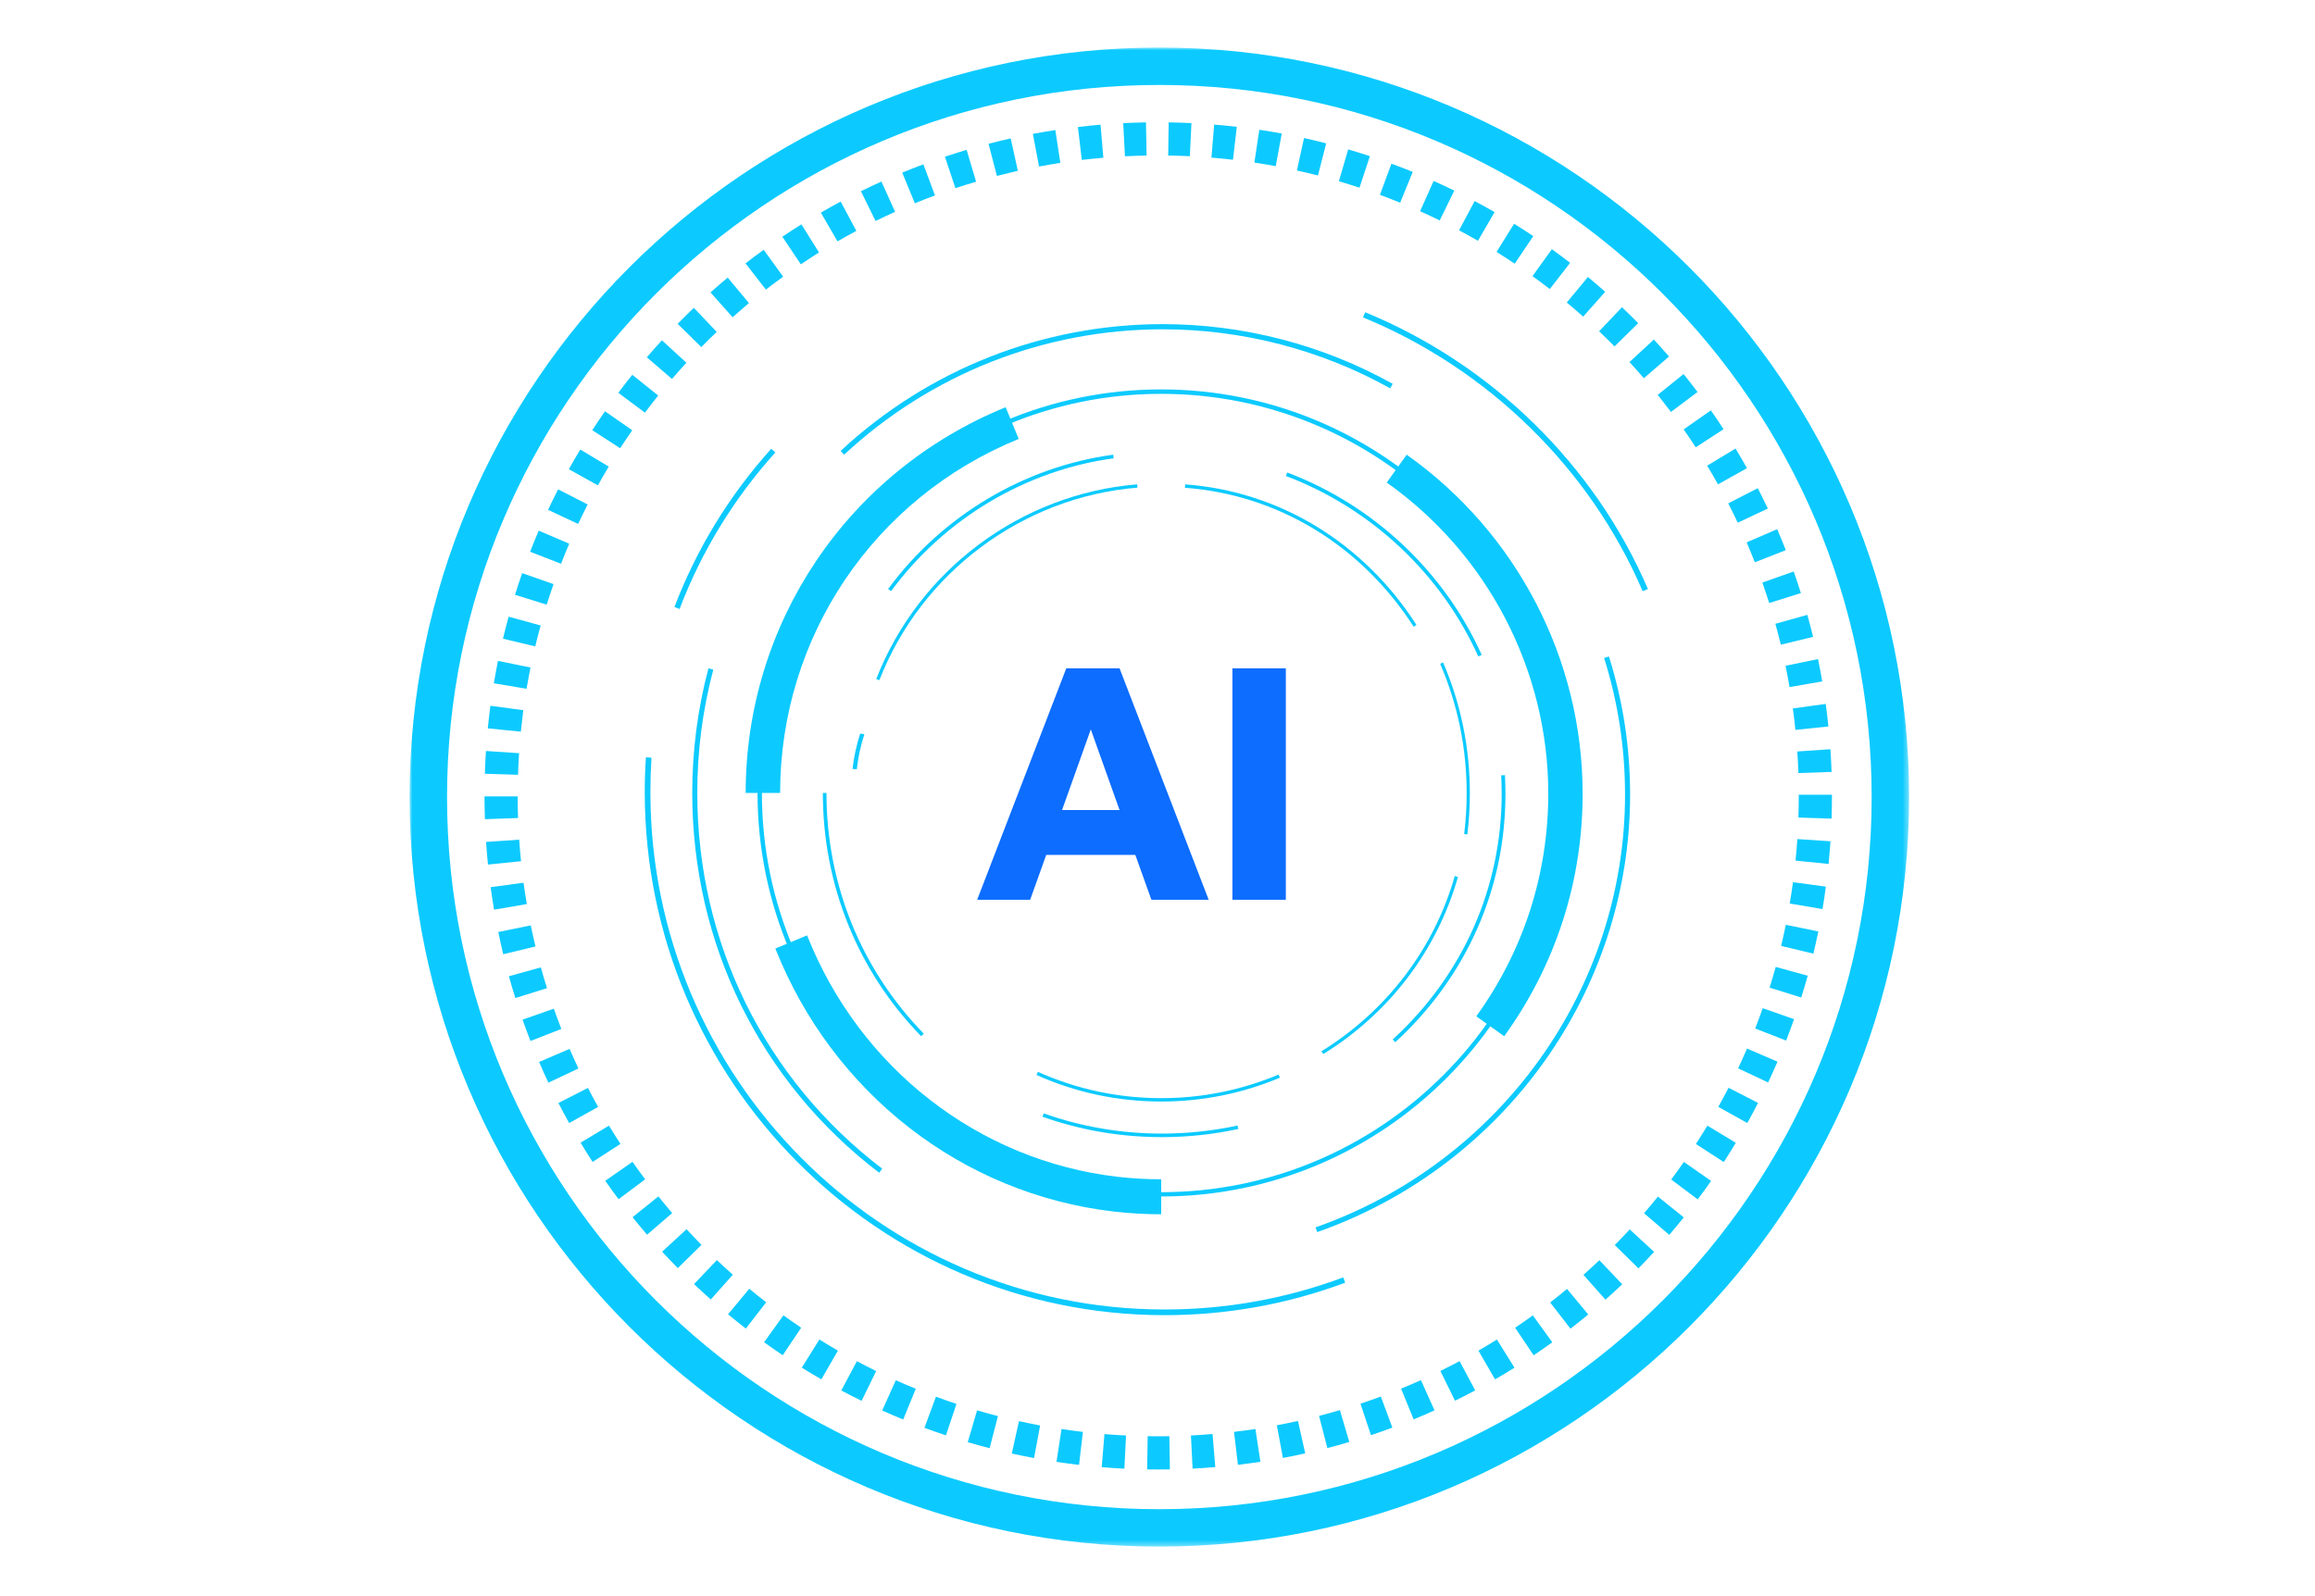 <svg width="390" height="269" viewBox="0 0 390 269" fill="none" xmlns="http://www.w3.org/2000/svg">
<rect width="390" height="269" fill="white"/>
<path d="M238.162 105.62C229.345 91.892 215.298 83.353 199.62 82.198L199.66 81.62C215.512 82.787 229.712 91.421 238.62 105.299L238.162 105.62Z" fill="#0CCAFF"/>
<path d="M247.201 140.62L246.666 140.545C246.944 138.283 247.083 135.965 247.083 133.671C247.083 126.068 245.582 118.728 242.62 111.863L243.107 111.62C246.099 118.559 247.62 125.972 247.62 133.659C247.62 135.986 247.481 138.324 247.201 140.62Z" fill="#0CCAFF"/>
<path d="M222.922 177.62L222.62 177.148C233.605 170.367 241.587 159.88 245.08 147.62L245.62 147.773C242.097 160.168 234.031 170.766 222.922 177.62Z" fill="#0CCAFF"/>
<path d="M195.645 185.62C188.334 185.62 181.263 184.119 174.62 181.148L174.848 180.62C181.41 183.559 188.407 185.049 195.645 185.049C202.485 185.049 209.13 183.707 215.401 181.075L215.62 181.603C209.275 184.266 202.558 185.62 195.645 185.62Z" fill="#0CCAFF"/>
<path d="M144.345 129.62L143.62 129.584C143.848 127.582 144.278 125.579 144.908 123.62L145.62 123.717C144.988 125.65 144.56 127.635 144.345 129.62Z" fill="#0CCAFF"/>
<path d="M148.144 114.62L147.62 114.415C154.758 96.071 172.01 83.201 191.578 81.62L191.62 82.175C172.277 83.747 155.209 96.482 148.144 114.62Z" fill="#0CCAFF"/>
<path d="M249.038 110.62C242.793 96.711 230.983 85.622 216.62 80.207L216.849 79.62C231.367 85.098 243.303 96.309 249.62 110.361L249.038 110.62Z" fill="#0CCAFF"/>
<path d="M235.059 175.62L234.62 175.172C246.463 164.306 252.982 149.588 252.982 133.75C252.982 132.721 252.951 131.68 252.899 130.652L253.536 130.62C253.589 131.661 253.62 132.709 253.62 133.75C253.632 149.762 247.038 164.632 235.059 175.62Z" fill="#0CCAFF"/>
<path d="M195.751 191.62C188.827 191.62 182.051 190.466 175.62 188.178L175.836 187.62C182.194 189.88 188.89 191.022 195.739 191.022C200.04 191.022 204.319 190.563 208.477 189.665L208.62 190.24C204.422 191.161 200.09 191.62 195.751 191.62Z" fill="#0CCAFF"/>
<path d="M155.189 174.62C144.503 163.665 138.62 149.104 138.62 133.62H139.231C139.231 148.939 145.056 163.347 155.62 174.177L155.189 174.62Z" fill="#0CCAFF"/>
<path d="M150.113 99.62L149.62 99.253C158.716 86.893 172.543 78.648 187.54 76.62L187.62 77.231C172.785 79.239 159.107 87.402 150.113 99.62Z" fill="#0CCAFF"/>
<path d="M195.621 201.62C158.13 201.62 127.62 171.12 127.62 133.62C127.62 96.119 158.118 65.62 195.621 65.62C233.122 65.62 263.62 96.119 263.62 133.62C263.62 171.12 233.11 201.62 195.621 201.62ZM195.621 66.366C158.533 66.366 128.355 96.543 128.355 133.631C128.355 170.717 158.533 200.895 195.621 200.895C232.708 200.895 262.886 170.717 262.886 133.631C262.886 96.543 232.708 66.366 195.621 66.366Z" fill="#0CCAFF"/>
<path d="M142.202 76.62L141.62 75.98C156.441 62.206 175.72 54.62 195.885 54.62C209.435 54.62 222.829 58.098 234.62 64.675L234.203 65.441C222.548 58.938 209.299 55.491 195.885 55.491C175.927 55.491 156.868 63.005 142.202 76.62Z" fill="#0CCAFF"/>
<path d="M221.909 207.62L221.62 206.827C252.808 195.862 273.764 166.556 273.764 133.895C273.764 126.041 272.578 118.3 270.236 110.876L271.049 110.62C273.422 118.127 274.62 125.961 274.62 133.895C274.62 166.913 253.439 196.543 221.909 207.62Z" fill="#0CCAFF"/>
<path d="M148.109 197.62C128.096 182.368 116.62 159.039 116.62 133.613C116.62 126.49 117.537 119.429 119.351 112.62L120.166 112.848C118.373 119.586 117.467 126.573 117.467 133.613C117.467 158.768 128.82 181.847 148.62 196.933L148.109 197.62Z" fill="#0CCAFF"/>
<path d="M276.728 99.62C267.886 78.97 250.722 62.153 229.62 53.482L229.993 52.62C251.323 61.382 268.674 78.382 277.62 99.264L276.728 99.62Z" fill="#0CCAFF"/>
<path d="M196.199 221.62C147.908 221.62 108.62 182.078 108.62 133.481C108.62 131.527 108.681 129.553 108.814 127.62L109.753 127.681C109.631 129.605 109.57 131.548 109.57 133.481C109.57 181.553 148.43 220.664 196.199 220.664C206.547 220.664 216.67 218.843 226.293 215.254L226.62 216.149C216.895 219.778 206.659 221.62 196.199 221.62Z" fill="#0CCAFF"/>
<path d="M114.484 102.62L113.62 102.29C117.369 92.466 122.848 83.493 129.927 75.62L130.62 76.241C123.613 84.023 118.194 92.906 114.484 102.62Z" fill="#0CCAFF"/>
<path d="M253.406 174.62L248.704 171.259C256.639 160.278 260.834 147.302 260.834 133.741C260.834 112.978 250.658 93.376 233.62 81.315L236.978 76.62C255.534 89.759 266.62 111.109 266.62 133.73C266.63 148.523 262.054 162.651 253.406 174.62Z" fill="#0CCAFF"/>
<path d="M195.62 204.62C192.947 204.62 190.254 204.461 187.6 204.156C162.107 201.191 140.273 184.205 130.62 159.838L135.966 157.62C144.827 179.988 164.862 195.578 188.259 198.301C190.685 198.585 193.162 198.723 195.62 198.723V204.62Z" fill="#0CCAFF"/>
<path d="M131.423 133.62H125.62C125.62 104.992 142.813 79.473 169.418 68.62L171.62 73.965C147.199 83.922 131.423 107.349 131.423 133.62Z" fill="#0CCAFF"/>
<path d="M191.266 144.064H176.254L173.547 151.62H164.62L179.632 112.62H188.608L203.62 151.62H193.973L191.266 144.064ZM188.608 136.498L183.764 122.914L178.921 136.498H188.608Z" fill="#0C6DFF"/>
<path d="M207.62 112.62H216.62V151.62H207.62V112.62Z" fill="#0C6DFF"/>
<mask id="mask0_36_169" style="mask-type:luminance" maskUnits="userSpaceOnUse" x="69" y="8" width="253" height="253">
<path d="M69 8H321.62V260.62H69V8Z" fill="white"/>
</mask>
<g mask="url(#mask0_36_169)">
<path d="M195.31 260.616C125.661 260.616 69 203.956 69 134.316C69 64.666 125.661 8.006 195.31 8.006C264.959 8.006 321.62 64.666 321.62 134.316C321.611 203.956 264.95 260.616 195.31 260.616ZM195.31 14.315C129.144 14.315 75.311 68.15 75.311 134.316C75.311 200.482 129.144 254.317 195.31 254.317C261.476 254.317 315.312 200.482 315.312 134.316C315.302 68.15 261.476 14.315 195.31 14.315Z" fill="#0CCAFF"/>
</g>
<path d="M195.125 247.62C194.499 247.62 193.872 247.61 193.256 247.61L193.347 242.019C194.56 242.038 195.784 242.038 196.996 242.019L197.088 247.61C196.431 247.62 195.784 247.62 195.125 247.62ZM189.421 247.486C188.147 247.424 186.862 247.342 185.598 247.229L186.062 241.659C187.264 241.762 188.486 241.845 189.699 241.894L189.421 247.486ZM200.911 247.476L200.633 241.894C201.836 241.833 203.058 241.751 204.273 241.649L204.734 247.22C203.47 247.333 202.185 247.415 200.911 247.476ZM181.786 246.848C180.522 246.704 179.249 246.53 177.985 246.335L178.827 240.806C180.028 240.99 181.243 241.145 182.434 241.289L181.786 246.848ZM208.548 246.838L207.889 241.289C209.092 241.145 210.304 240.981 211.495 240.806L212.338 246.335C211.095 246.509 209.821 246.685 208.548 246.838ZM174.202 245.699C172.949 245.461 171.685 245.204 170.452 244.936L171.664 239.479C172.846 239.738 174.037 239.983 175.23 240.209L174.202 245.699ZM216.13 245.678L215.104 240.178C216.286 239.952 217.486 239.705 218.668 239.448L219.883 244.906C218.638 245.195 217.373 245.452 216.13 245.678ZM166.72 244.044C165.498 243.724 164.254 243.385 163.032 243.027L164.604 237.661C165.776 238 166.958 238.33 168.119 238.627L166.72 244.044ZM223.612 244.013L222.215 238.596C223.376 238.297 224.558 237.97 225.73 237.619L227.312 242.984C226.079 243.354 224.836 243.705 223.612 244.013ZM159.364 241.875C158.161 241.473 156.937 241.052 155.736 240.6L157.678 235.359C158.829 235.78 159.978 236.192 161.13 236.571L159.364 241.875ZM230.961 241.843L229.193 236.541C230.344 236.159 231.495 235.75 232.625 235.328L234.567 240.569C233.386 241.011 232.173 241.442 230.961 241.843ZM152.158 239.203C150.988 238.719 149.795 238.215 148.624 237.68L150.915 232.583C152.026 233.087 153.156 233.57 154.277 234.022L152.158 239.203ZM238.153 239.182L236.037 234.003C237.147 233.551 238.266 233.066 239.377 232.564L241.668 237.661C240.497 238.196 239.316 238.699 238.153 239.182ZM145.15 236.058C143.999 235.493 142.848 234.907 141.727 234.311L144.359 229.377C145.428 229.942 146.517 230.507 147.605 231.041L145.15 236.058ZM245.121 236.037L242.654 231.022C243.734 230.488 244.824 229.932 245.893 229.367L248.523 234.299C247.402 234.895 246.262 235.481 245.121 236.037ZM251.873 232.44L249.067 227.599C250.116 226.992 251.164 226.365 252.181 225.728L255.14 230.476C254.083 231.135 252.972 231.802 251.873 232.44ZM138.368 232.44C137.257 231.802 136.148 231.135 135.079 230.467L138.038 225.718C139.055 226.356 140.115 226.992 141.162 227.599L138.368 232.44ZM258.367 228.381L255.244 223.736C256.251 223.056 257.258 222.358 258.233 221.659L261.512 226.191C260.474 226.942 259.415 227.672 258.367 228.381ZM131.863 228.369C130.814 227.66 129.756 226.931 128.718 226.182L131.986 221.648C132.972 222.358 133.98 223.067 134.976 223.736L131.863 228.369ZM264.575 223.898L261.152 219.479C262.098 218.749 263.054 217.979 263.989 217.198L267.565 221.504C266.569 222.328 265.571 223.128 264.575 223.898ZM125.646 223.879C124.648 223.098 123.641 222.295 122.654 221.473L126.23 217.167C127.167 217.949 128.123 218.709 129.078 219.449L125.646 223.879ZM270.463 219.006L266.753 214.825C267.659 214.022 268.563 213.191 269.436 212.357L273.29 216.416C272.365 217.29 271.419 218.165 270.463 219.006ZM119.747 218.976C118.791 218.133 117.845 217.259 116.92 216.386L120.773 212.336C121.647 213.17 122.553 214.003 123.457 214.804L119.747 218.976ZM276.023 213.735L272.035 209.808C272.878 208.956 273.721 208.072 274.554 207.168L278.664 210.959C277.791 211.896 276.906 212.831 276.023 213.735ZM114.187 213.694C113.283 212.779 112.398 211.844 111.545 210.919L115.667 207.136C116.479 208.021 117.322 208.904 118.174 209.777L114.187 213.694ZM281.214 208.092L276.969 204.445C277.76 203.519 278.542 202.585 279.302 201.638L283.659 205.144C282.866 206.13 282.045 207.126 281.214 208.092ZM109.008 208.061C108.174 207.086 107.353 206.098 106.562 205.111L110.919 201.608C111.67 202.542 112.449 203.489 113.24 204.414L109.008 208.061ZM286.011 202.111L281.541 198.761C282.261 197.794 282.98 196.798 283.679 195.8L288.262 198.997C287.532 200.045 286.772 201.094 286.011 202.111ZM104.208 202.081C103.447 201.062 102.696 200.025 101.969 198.976L106.552 195.781C107.249 196.777 107.96 197.763 108.69 198.729L104.208 202.081ZM290.4 195.821L285.703 192.779C286.362 191.762 287.009 190.724 287.636 189.686L292.424 192.574C291.777 193.653 291.099 194.752 290.4 195.821ZM99.831 195.8C99.132 194.731 98.454 193.632 97.807 192.553L102.595 189.676C103.212 190.703 103.859 191.741 104.528 192.758L99.831 195.8ZM95.884 189.243C95.257 188.123 94.65 186.992 94.076 185.872L99.05 183.324C99.594 184.393 100.17 185.472 100.766 186.531L95.884 189.243ZM294.366 189.243L289.474 186.519C290.061 185.462 290.647 184.382 291.202 183.303L296.176 185.853C295.59 186.992 294.983 188.123 294.366 189.243ZM92.39 182.439C91.856 181.309 91.321 180.127 90.818 178.955L95.956 176.746C96.439 177.867 96.943 178.976 97.447 180.054L92.39 182.439ZM297.871 182.409L292.815 180.024C293.328 178.924 293.832 177.804 294.316 176.695L299.453 178.905C298.94 180.066 298.415 181.248 297.871 182.409ZM89.37 175.421C88.897 174.228 88.454 173.015 88.033 171.824L93.304 169.973C93.706 171.103 94.127 172.255 94.568 173.385L89.37 175.421ZM300.903 175.348L295.692 173.314C296.134 172.184 296.555 171.032 296.956 169.891L302.238 171.741C301.817 172.944 301.365 174.157 300.903 175.348ZM86.82 168.184C86.439 166.972 86.069 165.738 85.73 164.506L91.116 163.016C91.434 164.177 91.783 165.359 92.154 166.51L86.82 168.184ZM303.451 168.092L298.118 166.428C298.478 165.267 298.827 164.085 299.145 162.934L304.54 164.424C304.201 165.625 303.832 166.87 303.451 168.092ZM84.775 160.796C84.478 159.551 84.189 158.287 83.943 157.055L89.419 155.935C89.657 157.105 89.923 158.308 90.21 159.49L84.775 160.796ZM305.496 160.702L300.06 159.398C300.338 158.225 300.604 157.034 300.852 155.841L306.329 156.961C306.073 158.206 305.784 159.469 305.496 160.702ZM83.233 153.293C83.018 152.029 82.823 150.755 82.658 149.5L88.197 148.749C88.362 149.943 88.546 151.144 88.753 152.347L83.233 153.293ZM307.028 153.19L301.508 152.255C301.715 151.063 301.899 149.849 302.054 148.658L307.593 149.408C307.438 150.652 307.243 151.937 307.028 153.19ZM82.206 145.687C82.082 144.422 81.969 143.139 81.886 141.875L87.468 141.494C87.55 142.697 87.651 143.921 87.776 145.122L82.206 145.687ZM308.055 145.585L302.485 145.02C302.608 143.817 302.711 142.605 302.794 141.392L308.373 141.762C308.281 143.047 308.178 144.33 308.055 145.585ZM81.693 138.042C81.651 136.766 81.63 135.483 81.62 134.207L87.211 134.197C87.211 135.41 87.23 136.632 87.272 137.846L81.693 138.042ZM308.559 137.948L302.968 137.764C303.01 136.561 303.029 135.337 303.029 134.115V133.92H308.62V134.115C308.62 135.389 308.599 136.674 308.559 137.948ZM87.272 130.56L81.681 130.384C81.724 129.1 81.785 127.815 81.867 126.551L87.447 126.92C87.364 128.123 87.312 129.345 87.272 130.56ZM302.968 130.271C302.928 129.049 302.866 127.825 302.784 126.633L308.363 126.252C308.446 127.507 308.519 128.801 308.559 130.075L302.968 130.271ZM87.745 123.293L82.176 122.737C82.298 121.484 82.453 120.199 82.616 118.935L88.155 119.674C88.012 120.877 87.868 122.09 87.745 123.293ZM302.464 122.996C302.342 121.802 302.198 120.58 302.033 119.377L307.572 118.617C307.747 119.881 307.902 121.164 308.024 122.419L302.464 122.996ZM88.711 116.067L83.193 115.142C83.409 113.889 83.645 112.614 83.892 111.37L89.37 112.481C89.142 113.663 88.916 114.864 88.711 116.067ZM301.478 115.78C301.273 114.588 301.047 113.374 300.8 112.192L306.278 111.062C306.534 112.305 306.77 113.569 306.986 114.824L301.478 115.78ZM90.17 108.924L84.734 107.629C85.031 106.396 85.351 105.143 85.69 103.919L91.086 105.4C90.756 106.561 90.448 107.754 90.17 108.924ZM300.009 108.637C299.721 107.465 299.413 106.273 299.093 105.113L304.479 103.611C304.818 104.835 305.148 106.088 305.444 107.321L300.009 108.637ZM92.103 101.894L86.759 100.23C87.138 99.027 87.538 97.793 87.971 96.581L93.254 98.431C92.842 99.582 92.463 100.755 92.103 101.894ZM298.057 101.617C297.685 100.456 297.295 99.295 296.906 98.165L302.177 96.303C302.598 97.496 303.01 98.719 303.389 99.943L298.057 101.617ZM94.518 94.999L89.306 92.974C89.77 91.792 90.252 90.601 90.756 89.419L95.895 91.618C95.422 92.738 94.949 93.878 94.518 94.999ZM295.63 94.752C295.19 93.631 294.726 92.501 294.253 91.392L299.392 89.172C299.896 90.344 300.388 91.526 300.852 92.708L295.63 94.752ZM97.395 88.287L92.329 85.913C92.873 84.762 93.438 83.602 94.024 82.46L99.007 85.009C98.454 86.088 97.908 87.187 97.395 88.287ZM292.753 88.082C292.24 86.992 291.694 85.892 291.15 84.824L296.124 82.264C296.699 83.395 297.276 84.546 297.82 85.697L292.753 88.082ZM100.724 81.791L95.832 79.069C96.449 77.958 97.096 76.838 97.755 75.75L102.553 78.627C101.917 79.675 101.31 80.734 100.724 81.791ZM289.425 81.617C288.839 80.56 288.222 79.5 287.594 78.472L292.384 75.585C293.041 76.675 293.679 77.784 294.305 78.893L289.425 81.617ZM104.476 75.533L99.779 72.492C100.467 71.423 101.187 70.354 101.917 69.304L106.51 72.501C105.822 73.499 105.133 74.516 104.476 75.533ZM285.672 75.378C285.016 74.361 284.326 73.344 283.638 72.358L288.222 69.151C288.952 70.189 289.67 71.258 290.359 72.327L285.672 75.378ZM108.647 69.542L104.167 66.192C104.937 65.163 105.728 64.146 106.519 63.159L110.888 66.653C110.128 67.599 109.377 68.565 108.647 69.542ZM281.501 69.417C280.771 68.452 280.02 67.486 279.269 66.54L283.627 63.037C284.429 64.023 285.211 65.04 285.981 66.057L281.501 69.417ZM113.21 63.858L108.965 60.209C109.799 59.244 110.651 58.277 111.515 57.342L115.637 61.125C114.813 62.018 114.001 62.933 113.21 63.858ZM276.939 63.734C276.146 62.82 275.335 61.905 274.512 61.012L278.622 57.219C279.486 58.154 280.34 59.12 281.171 60.075L276.939 63.734ZM118.144 58.483L114.156 54.566C115.05 53.662 115.964 52.758 116.889 51.875L120.743 55.924C119.86 56.767 118.986 57.62 118.144 58.483ZM271.995 58.38C271.152 57.516 270.279 56.664 269.394 55.831L273.248 51.772C274.173 52.645 275.098 53.549 275.983 54.453L271.995 58.38ZM123.415 53.457L119.695 49.274C120.641 48.431 121.616 47.6 122.593 46.776L126.169 51.072C125.244 51.864 124.319 52.666 123.415 53.457ZM266.713 53.354C265.818 52.553 264.883 51.762 263.949 50.98L267.513 46.675C268.501 47.496 269.476 48.33 270.423 49.172L266.713 53.354ZM129.027 48.801L125.594 44.382C126.6 43.602 127.628 42.83 128.657 42.091L131.934 46.623C130.957 47.331 129.971 48.061 129.027 48.801ZM261.091 48.709C260.135 47.969 259.158 47.24 258.172 46.531L261.44 41.997C262.478 42.748 263.516 43.52 264.514 44.29L261.091 48.709ZM134.914 44.537L131.8 39.892C132.859 39.181 133.938 38.472 135.006 37.804L137.977 42.543C136.948 43.19 135.922 43.859 134.914 44.537ZM255.182 44.433C254.184 43.765 253.148 43.098 252.12 42.451L255.079 37.702C256.169 38.38 257.247 39.08 258.306 39.788L255.182 44.433ZM141.091 40.671L138.285 35.831C139.385 35.195 140.505 34.567 141.626 33.971L144.267 38.905C143.198 39.48 142.129 40.066 141.091 40.671ZM248.986 40.579C247.948 39.974 246.868 39.388 245.799 38.811L248.431 33.879C249.561 34.484 250.691 35.112 251.79 35.739L248.986 40.579ZM147.504 37.239L145.037 32.224C146.167 31.669 147.339 31.113 148.49 30.59L150.793 35.687C149.682 36.191 148.582 36.716 147.504 37.239ZM242.541 37.147C241.453 36.612 240.342 36.087 239.233 35.595L241.524 30.487C242.687 31.012 243.857 31.555 244.998 32.12L242.541 37.147ZM154.121 34.258L151.995 29.09C153.177 28.606 154.378 28.134 155.56 27.692L157.513 32.933C156.383 33.344 155.242 33.797 154.121 34.258ZM235.883 34.157C234.751 33.693 233.6 33.253 232.47 32.831L234.412 27.579C235.594 28.021 236.806 28.483 238 28.966L235.883 34.157ZM160.955 31.711L159.187 26.407C160.39 26.006 161.624 25.616 162.846 25.255L164.439 30.621C163.267 30.969 162.097 31.329 160.955 31.711ZM229.028 31.628C227.868 31.247 226.705 30.877 225.554 30.538L227.126 25.173C228.339 25.533 229.572 25.914 230.785 26.315L229.028 31.628ZM167.944 29.644L166.537 24.229C167.768 23.909 169.023 23.6 170.266 23.323L171.478 28.782C170.296 29.058 169.115 29.347 167.944 29.644ZM222.03 29.573C220.848 29.265 219.657 28.987 218.484 28.73L219.687 23.261C220.909 23.529 222.164 23.826 223.416 24.156L222.03 29.573ZM175.045 28.062L174.006 22.562C175.251 22.327 176.525 22.11 177.789 21.915L178.632 27.445C177.439 27.631 176.238 27.836 175.045 28.062ZM214.918 28C213.727 27.774 212.514 27.579 211.321 27.393L212.154 21.865C213.407 22.049 214.671 22.265 215.935 22.501L214.918 28ZM182.248 26.951L181.591 21.401C182.865 21.248 184.15 21.124 185.405 21.011L185.876 26.581C184.684 26.684 183.461 26.807 182.248 26.951ZM207.714 26.92C206.512 26.776 205.29 26.663 204.087 26.562L204.548 20.991C205.812 21.093 207.098 21.227 208.362 21.371L207.714 26.92ZM189.515 26.336L189.226 20.754C190.48 20.693 191.775 20.641 193.06 20.62L193.162 26.211C191.94 26.232 190.706 26.273 189.515 26.336ZM200.45 26.324C199.235 26.263 198.013 26.223 196.801 26.211L196.883 20.62C198.147 20.641 199.442 20.683 200.716 20.744L200.45 26.324Z" fill="#0CCAFF"/>
</svg>
